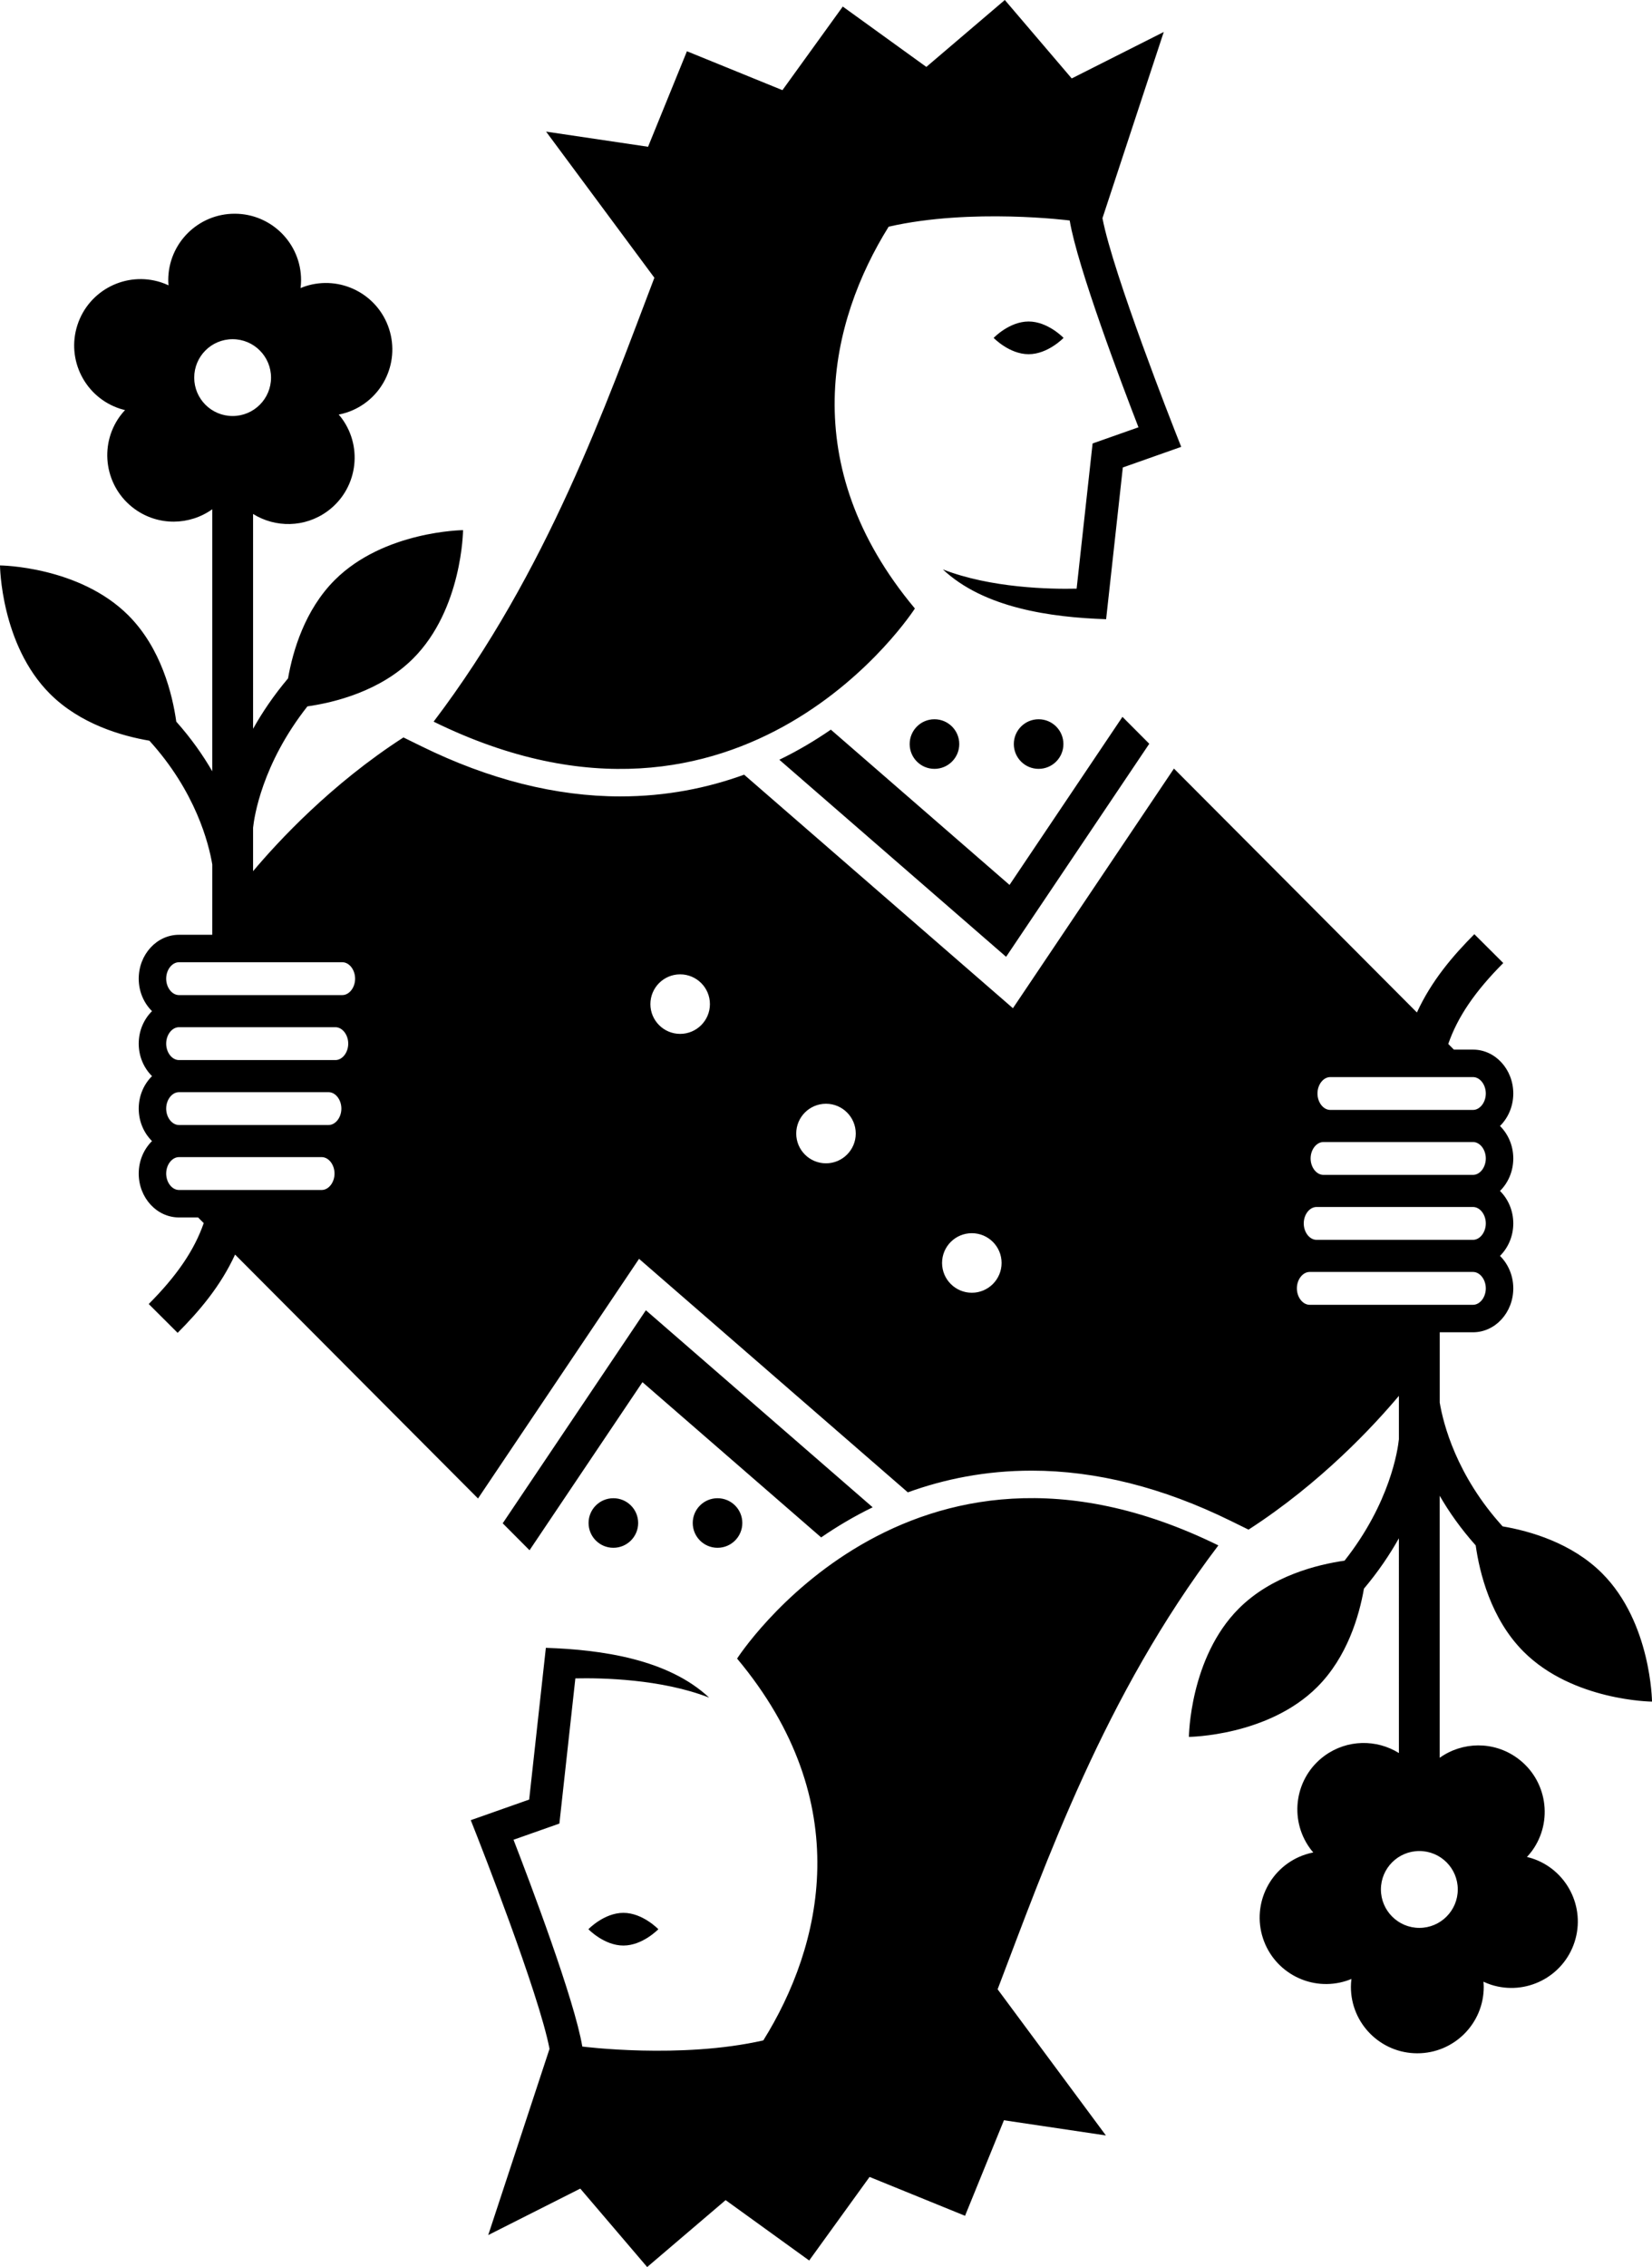 <?xml version="1.0" ?><!DOCTYPE svg  PUBLIC '-//W3C//DTD SVG 1.1//EN'  'http://www.w3.org/Graphics/SVG/1.1/DTD/svg11.dtd'><svg enable-background="new 0 0 379.313 520.43" height="520.43px" id="Layer_1" version="1.1" viewBox="0 0 379.313 520.43" width="379.313px" xml:space="preserve" xmlns="http://www.w3.org/2000/svg" xmlns:xlink="http://www.w3.org/1999/xlink"><g>

<path d="M178.941,174.41l52.07,45.238l32.871-48.908l-6.156-6.176l-25.93,38.58L190.77,167.5   C187.203,169.959,183.262,172.318,178.941,174.41z M236.176,73.803c-4.43,0-8.027,3.764-8.027,3.764s3.598,3.746,8.027,3.746c4.434,0,8.027-3.746,8.027-3.746   S240.609,73.803,236.176,73.803z  M279.746,354.766c-71.336-35.045-110.504,25.98-110.504,25.98c27.578,32.971,19.531,65.982,6.023,87.654   c-19.012,4.322-41.563,1.408-41.563,1.408c-1.781-10.682-11.984-37.629-15.793-47.471l10.531-3.713l3.668-33.33   c6.031-0.133,19.719,0.125,30.715,4.416c-9.43-8.85-24.746-11.004-37.488-11.432l-3.832,34.834l-13.41,4.732l1.43,3.625   c0.141,0.363,14.227,36.104,16.652,48.873l-14.074,42.746l21.133-10.668l15.363,18.008l18.012-15.363l19.188,13.859l13.863-19.182   l21.922,8.922l8.93-21.932l23.414,3.486l-24.863-33.553C240.102,427.742,253.563,389.27,279.746,354.766z M200.371,346.018l-52.074-45.234l-32.871,48.908l6.16,6.186l25.926-38.584l41.031,35.635   C192.109,350.479,196.047,348.119,200.371,346.018z M99.563,165.664c71.336,35.049,110.504-25.973,110.504-25.973c-27.578-32.98-19.527-65.986-6.023-87.654   c19.008-4.332,41.566-1.418,41.566-1.418c1.781,10.684,11.98,37.629,15.793,47.471l-10.535,3.715l-3.668,33.328   c-6.031,0.139-19.719-0.125-30.715-4.42c9.43,8.861,24.746,11.008,37.488,11.436l3.836-34.834l13.406-4.732l-1.43-3.621   c-0.141-0.365-14.227-36.107-16.652-48.877l14.074-42.742l-21.133,10.664L230.715,0l-18.02,15.361L193.508,1.506l-13.855,19.191   l-21.926-8.93l-8.926,21.926l-23.414-3.477L150.25,63.76C139.207,92.691,125.746,131.164,99.563,165.664z M244.168,170.807c0-3.141-2.547-5.693-5.695-5.693c-3.145,0-5.691,2.553-5.691,5.693c0,3.146,2.547,5.695,5.691,5.695   C241.621,176.502,244.168,173.953,244.168,170.807z M220.254,170.807c0-3.141-2.551-5.693-5.695-5.693c-3.148,0-5.691,2.553-5.691,5.693c0,3.146,2.543,5.695,5.691,5.695   C217.703,176.502,220.254,173.953,220.254,170.807z M143.133,446.625c4.434,0,8.027-3.75,8.027-3.75s-3.594-3.758-8.027-3.758c-4.438,0-8.031,3.758-8.031,3.758   S138.695,446.625,143.133,446.625z M351.742,426.602c-0.383-0.125-0.77-0.219-1.148-0.303c0.41-0.447,0.805-0.912,1.172-1.408   c4.945-6.816,3.438-16.354-3.379-21.301c-5.441-3.961-12.625-3.781-17.82-0.068c0-13.395,0-36.828,0-60.154   c2.121,3.684,4.828,7.545,8.266,11.398c0.879,6.217,3.441,16.844,11.004,24.402c11.305,11.309,29.477,11.459,29.477,11.459   s-0.164-18.164-11.465-29.463c-6.957-6.957-16.52-9.689-22.836-10.766c-10.633-11.705-13.633-23.6-14.438-28.408   c0-5.523,0-10.936,0-16.148h7.641c5.094,0,9.246-4.521,9.246-10.082c0-2.955-1.188-5.605-3.051-7.455   c1.863-1.846,3.051-4.496,3.051-7.455c0-2.949-1.188-5.609-3.051-7.451c1.863-1.846,3.051-4.5,3.051-7.463   c0-2.951-1.188-5.605-3.051-7.451c1.863-1.846,3.051-4.5,3.051-7.459c0-5.557-4.152-10.074-9.246-10.074h-4.395l-1.285-1.301   c2.148-6.234,6.188-12.113,12.629-18.576l-6.641-6.619c-4.898,4.918-9.844,10.678-13.188,17.973l-55.785-55.994l-36.973,55.016   l-61.719-53.611c-8.34,3.029-17.824,4.988-28.434,4.988c-14.75,0-30.105-3.867-45.641-11.5l-4.148-2.039   c-16.621,10.719-28.785,23.877-34.527,30.701c0-3.285,0-6.609,0-9.967c0.246-2.359,1.992-14.557,12.477-27.863   c6.223-0.893,16.766-3.48,24.273-10.99c11.305-11.303,11.465-29.467,11.465-29.467s-18.168,0.162-29.473,11.461   c-6.859,6.869-9.609,16.254-10.715,22.57c-3.34,3.965-5.961,7.879-8.023,11.566c0.004-18.986,0.004-37.498-0.004-49.311   c5.117,3.191,11.859,3.164,17.035-0.596c6.809-4.943,8.324-14.484,3.375-21.297c-0.238-0.326-0.492-0.629-0.75-0.924   c0.594-0.117,1.188-0.26,1.773-0.451c8.016-2.602,12.395-11.205,9.793-19.215c-2.598-8.01-11.207-12.395-19.223-9.789   c-0.375,0.127-0.738,0.27-1.102,0.422c0.074-0.6,0.121-1.207,0.121-1.824c0-8.426-6.832-15.25-15.25-15.25   c-8.422,0-15.25,6.824-15.25,15.25c0,0.398,0.027,0.791,0.059,1.184c-0.551-0.254-1.105-0.482-1.695-0.674   c-8.012-2.605-16.617,1.777-19.215,9.787c-2.605,8.01,1.781,16.613,9.789,19.219c0.379,0.121,0.762,0.215,1.141,0.309   c-0.41,0.443-0.805,0.902-1.164,1.398c-4.957,6.816-3.441,16.359,3.371,21.307c5.449,3.955,12.625,3.777,17.82,0.066   c0,13.391,0,36.828,0,60.15c-2.121-3.674-4.828-7.541-8.262-11.396c-0.875-6.209-3.445-16.842-11.008-24.404   C18.168,129.957,0,129.801,0,129.801s0.156,18.164,11.461,29.463c6.957,6.967,16.52,9.697,22.84,10.771   c10.633,11.699,13.629,23.594,14.438,28.402c-0.004,5.523-0.004,10.938-0.004,16.156h-7.637c-5.102,0-9.246,4.51-9.246,10.08   c0,2.949,1.184,5.607,3.051,7.449c-1.867,1.846-3.051,4.502-3.051,7.455c0,2.959,1.184,5.613,3.055,7.461   c-1.871,1.84-3.055,4.5-3.055,7.453c0,2.955,1.184,5.615,3.051,7.455c-1.867,1.846-3.051,4.502-3.051,7.461   c0,5.555,4.145,10.074,9.246,10.074h4.383l1.297,1.295c-2.156,6.234-6.191,12.117-12.629,18.58l6.637,6.615   c4.898-4.912,9.844-10.674,13.188-17.969l55.781,55.994l36.977-55.014l61.715,53.605c8.344-3.029,17.828-4.982,28.438-4.982   c14.75,0,30.109,3.865,45.641,11.504l4.148,2.037c16.613-10.727,28.789-23.879,34.523-30.709c0,3.285,0,6.611,0,9.967   c-0.242,2.359-1.988,14.566-12.473,27.863c-6.223,0.893-16.766,3.48-24.277,10.99c-11.305,11.303-11.465,29.467-11.465,29.467   s18.172-0.156,29.473-11.455c6.863-6.865,9.613-16.26,10.719-22.576c3.34-3.965,5.961-7.879,8.02-11.563   c0,18.986,0,37.5,0.004,49.303c-5.117-3.186-11.855-3.16-17.035,0.6c-6.813,4.947-8.313,14.49-3.367,21.301   c0.23,0.322,0.492,0.625,0.746,0.92c-0.594,0.117-1.188,0.26-1.773,0.457c-8.008,2.596-12.395,11.199-9.793,19.209   c2.605,8.006,11.203,12.395,19.211,9.789c0.391-0.121,0.75-0.27,1.113-0.42c-0.074,0.598-0.121,1.205-0.121,1.826   c0,8.422,6.824,15.246,15.25,15.246s15.25-6.824,15.25-15.246c0-0.4-0.031-0.795-0.063-1.188c0.547,0.254,1.113,0.486,1.699,0.68   c8.008,2.6,16.617-1.779,19.215-9.789C364.133,437.811,359.746,429.203,351.742,426.602z M44.594,86.688   c0-4.875,3.941-8.822,8.816-8.822s8.82,3.947,8.82,8.822c0,4.867-3.945,8.814-8.82,8.814S44.594,91.555,44.594,86.688z    M73.859,273.176H41.098c-1.598,0-2.941-1.727-2.941-3.768c0-2.047,1.344-3.777,2.941-3.777h32.762c1.598,0,2.949,1.73,2.949,3.777   C76.809,271.449,75.457,273.176,73.859,273.176z M75.441,258.262H41.098c-1.598,0-2.941-1.727-2.941-3.77   c0-2.041,1.344-3.771,2.941-3.771h34.344c1.594,0,2.941,1.73,2.941,3.771C78.383,256.535,77.035,258.262,75.441,258.262z    M77.016,243.352H41.098c-1.598,0-2.941-1.727-2.941-3.773c0-2.043,1.344-3.771,2.941-3.771h35.918   c1.594,0,2.941,1.729,2.941,3.771C79.957,241.625,78.609,243.352,77.016,243.352z M78.59,228.436H41.098   c-1.598,0-2.941-1.725-2.941-3.762c0-2.057,1.344-3.781,2.941-3.781H78.59c1.598,0,2.945,1.725,2.945,3.781   C81.535,226.711,80.188,228.436,78.59,228.436z M156.168,237.34c-3.77,0-6.832-3.063-6.832-6.83c0-3.781,3.063-6.838,6.832-6.838   s6.836,3.057,6.836,6.838C163.004,234.277,159.938,237.34,156.168,237.34z M189.656,267.053c-3.781,0-6.836-3.063-6.836-6.834   c0-3.777,3.055-6.838,6.836-6.838c3.77,0,6.832,3.061,6.832,6.838C196.488,263.99,193.426,267.053,189.656,267.053z    M223.141,296.766c-3.773,0-6.836-3.066-6.836-6.84c0-3.775,3.063-6.832,6.836-6.832s6.832,3.057,6.832,6.832   C229.973,293.699,226.914,296.766,223.141,296.766z M305.441,247.258h32.773c1.59,0,2.938,1.721,2.938,3.768   c0,2.041-1.348,3.771-2.938,3.771h-32.773c-1.594,0-2.938-1.73-2.938-3.771C302.504,248.979,303.848,247.258,305.441,247.258z    M303.867,262.168h34.348c1.59,0,2.938,1.725,2.938,3.768c0,2.047-1.348,3.775-2.938,3.775h-34.348   c-1.59,0-2.938-1.729-2.938-3.775C300.93,263.893,302.277,262.168,303.867,262.168z M302.293,277.078h35.922   c1.59,0,2.938,1.725,2.938,3.771c0,2.043-1.348,3.771-2.938,3.771h-35.922c-1.602,0-2.941-1.729-2.941-3.771   C299.352,278.803,300.691,277.078,302.293,277.078z M300.715,299.535c-1.594,0-2.941-1.729-2.941-3.775   c0-2.039,1.348-3.768,2.941-3.768h37.5c1.59,0,2.938,1.729,2.938,3.768c0,2.047-1.348,3.775-2.938,3.775H300.715z M325.898,442.57   c-4.875,0-8.828-3.955-8.828-8.826s3.953-8.818,8.828-8.818c4.867,0,8.82,3.947,8.82,8.818S330.766,442.57,325.898,442.57z M135.141,349.621c0,3.15,2.551,5.693,5.691,5.693c3.148,0,5.695-2.543,5.695-5.693c0-3.146-2.547-5.686-5.695-5.686   C137.691,343.936,135.141,346.475,135.141,349.621z M159.059,349.621c0,3.15,2.547,5.693,5.691,5.693c3.148,0,5.691-2.543,5.691-5.693c0-3.146-2.543-5.686-5.691-5.686   C161.605,343.936,159.059,346.475,159.059,349.621z"/></g></svg>